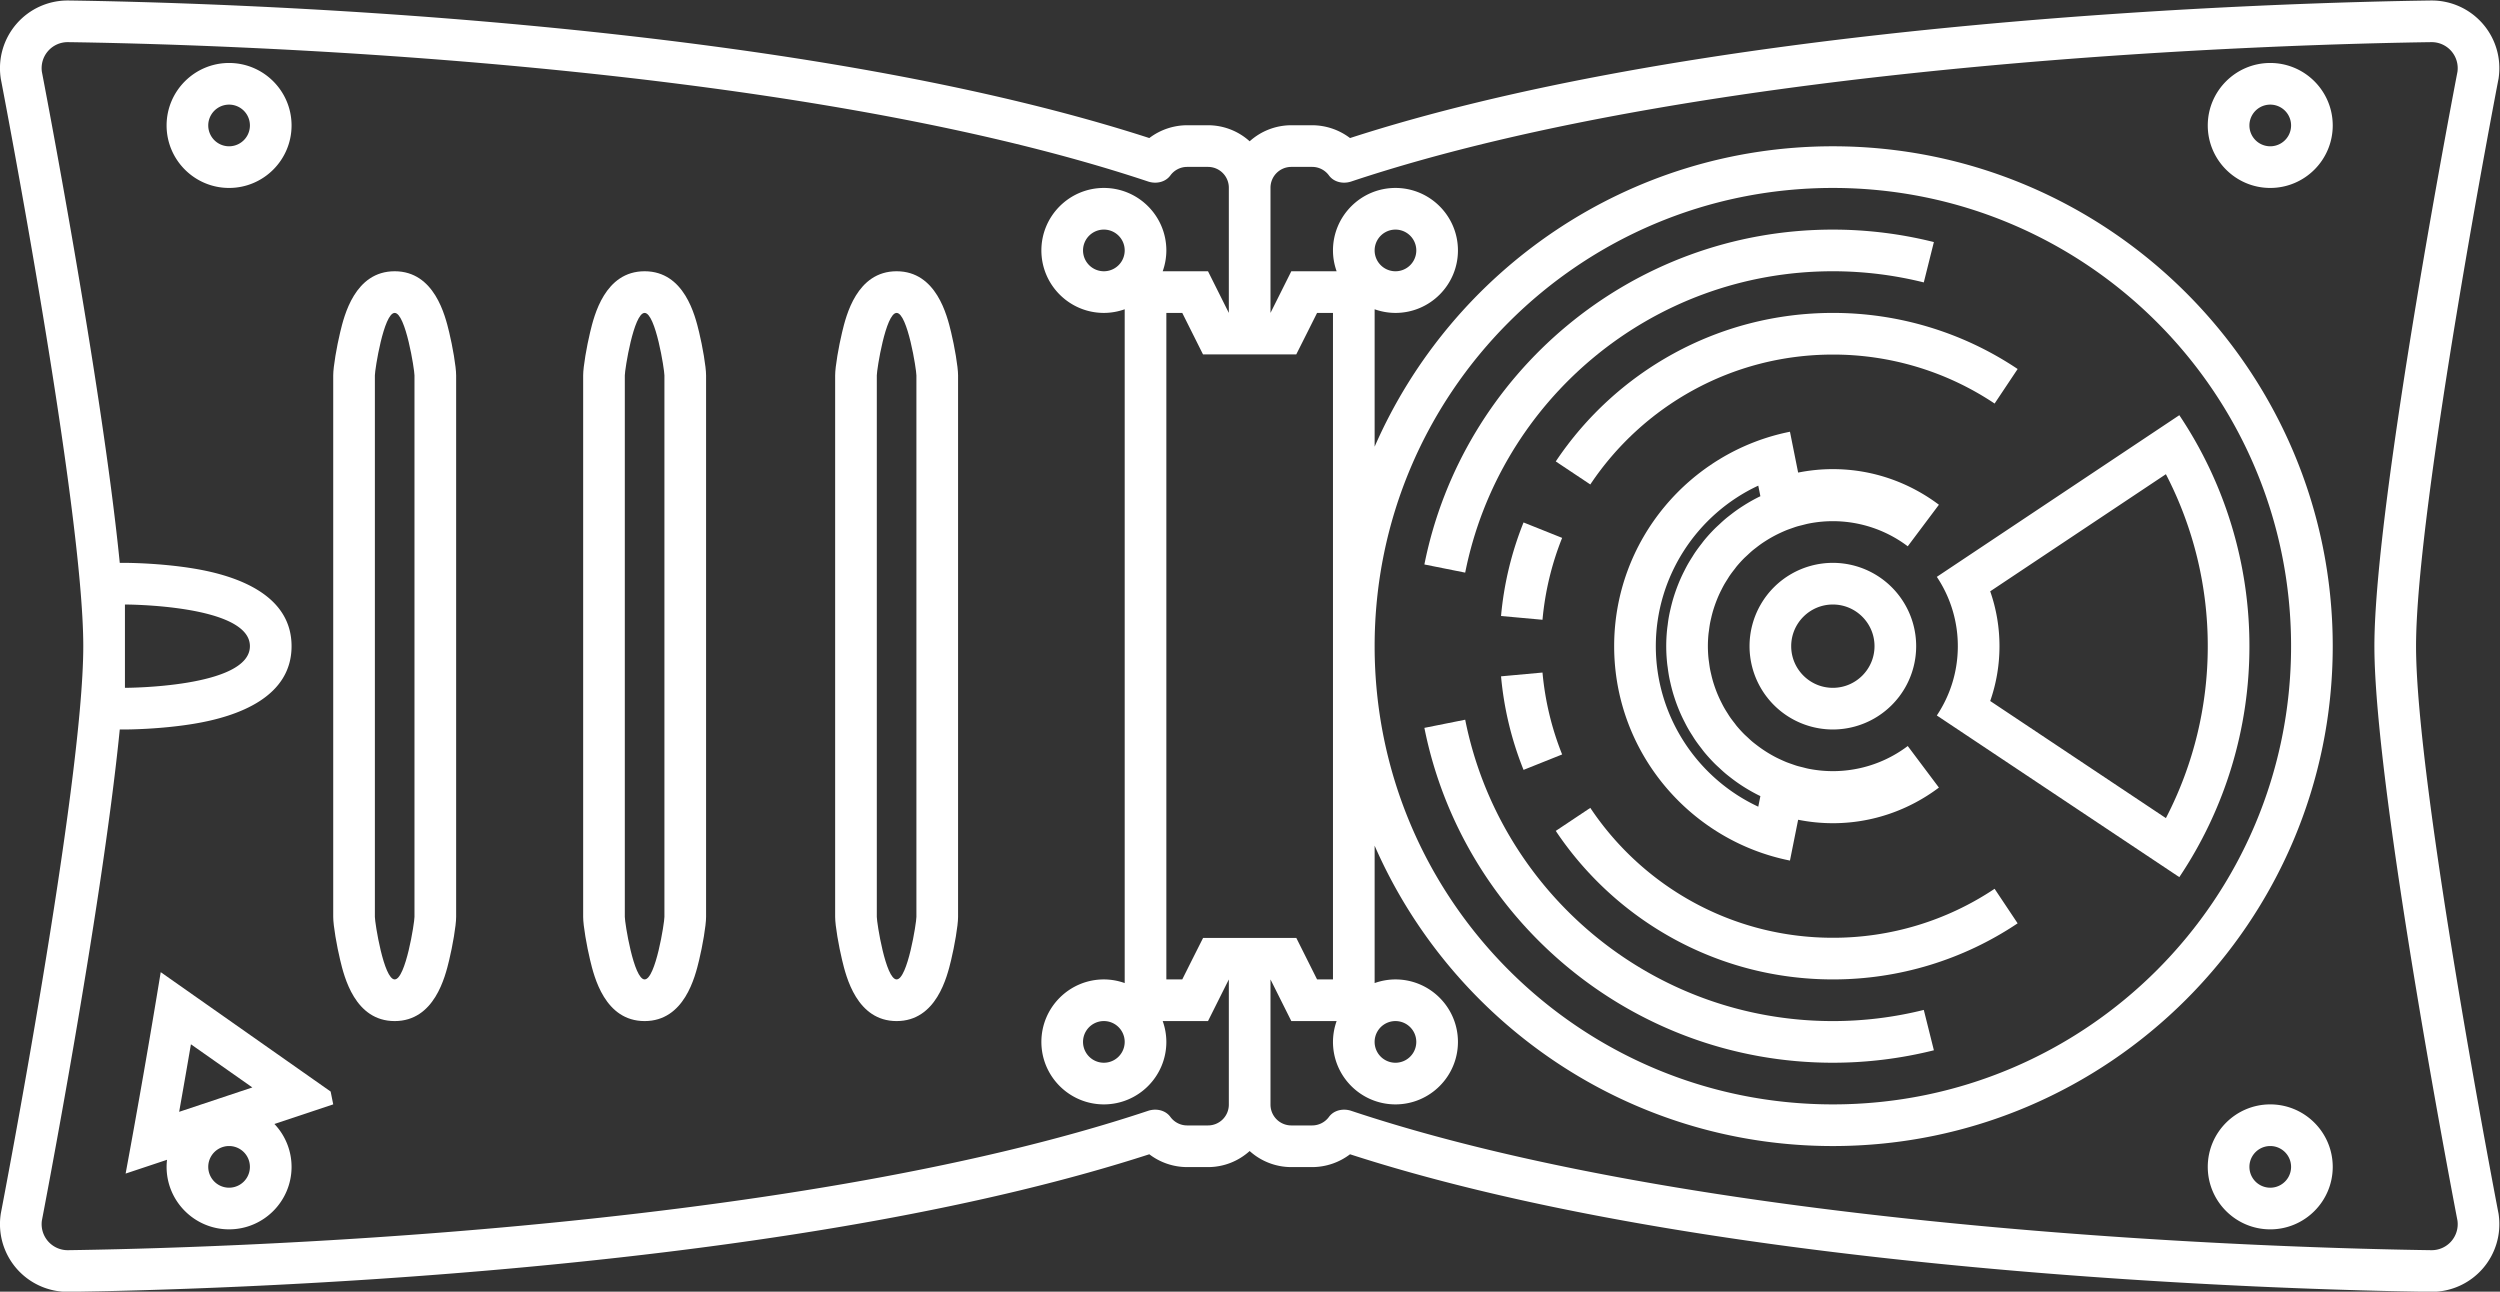 <svg xmlns="http://www.w3.org/2000/svg" xml:space="preserve" width="319.998" height="165.333"><rect width="100%" height="100%" fill="#333333" stroke="none"/><defs><clipPath id="a" clipPathUnits="userSpaceOnUse"><path d="M0 256h256V0H0Z"/></clipPath></defs><g clip-path="url(#a)" transform="matrix(1.333 0 0 -1.333 -10.668 253.333)"><path d="M0 0a2 2 0 1 0 .001 4.001A2 2 0 0 0 0 0m0 8c-3.309 0-6-2.691-6-6s2.691-6 6-6 6 2.691 6 6-2.691 6-6 6" style="fill:#fff;fill-opacity:1;fill-rule:nonzero;stroke:none" transform="translate(226 176)"/><path d="M0 0c0-.553-.851-6-1.901-6S-3.803-.553-3.803 0v52c0 .552.852 6 1.902 6S0 52.552 0 52Zm-1.901 62c-3.826 0-4.849-4.256-5.234-5.858-.321-1.335-.668-3.299-.668-4.142V0c0-.844.347-2.807.668-4.143C-6.75-5.744-5.727-10-1.901-10s4.848 4.256 5.233 5.857C3.653-2.807 4-.844 4 0v52c0 .843-.347 2.807-.668 4.142C2.947 57.744 1.924 62-1.901 62" style="fill:#fff;fill-opacity:1;fill-rule:nonzero;stroke:none" transform="translate(96 102)"/><path d="M0 0c0-.553-.851-6-1.901-6S-3.803-.553-3.803 0v52c0 .552.851 6 1.902 6S0 52.552 0 52Zm-1.901 62c-3.826 0-4.849-4.256-5.234-5.858-.321-1.335-.668-3.299-.668-4.142V0c0-.844.347-2.807.668-4.143C-6.75-5.744-5.727-10-1.901-10s4.848 4.256 5.233 5.857C3.653-2.807 4-.844 4 0v52c0 .843-.347 2.807-.668 4.142C2.947 57.744 1.924 62-1.901 62" style="fill:#fff;fill-opacity:1;fill-rule:nonzero;stroke:none" transform="translate(71.803 102)"/><path d="M0 0c0-.553-.851-6-1.901-6S-3.803-.553-3.803 0v52c0 .552.851 6 1.902 6S0 52.552 0 52Zm-1.901 62c-3.826 0-4.849-4.256-5.234-5.858-.321-1.335-.668-3.299-.668-4.142V0c0-.844.347-2.807.668-4.143C-6.75-5.744-5.727-10-1.901-10s4.848 4.256 5.233 5.857C3.653-2.807 4-.844 4 0v52c0 .843-.347 2.807-.668 4.142C2.947 57.744 1.924 62-1.901 62" style="fill:#fff;fill-opacity:1;fill-rule:nonzero;stroke:none" transform="translate(47.803 102)"/><path d="M0 0a2 2 0 1 0 .001 4.001A2 2 0 0 0 0 0m0 8c-3.309 0-6-2.691-6-6s2.691-6 6-6 6 2.691 6 6-2.691 6-6 6" style="fill:#fff;fill-opacity:1;fill-rule:nonzero;stroke:none" transform="translate(226 76)"/><path d="M0 0a2 2 0 1 0 .001 4.001A2 2 0 0 0 0 0m0 8c-3.309 0-6-2.691-6-6s2.691-6 6-6 6 2.691 6 6-2.691 6-6 6" style="fill:#fff;fill-opacity:1;fill-rule:nonzero;stroke:none" transform="translate(30 176)"/><path d="M0 0c-2.206 0-4 1.794-4 4s1.794 4 4 4 4-1.794 4-4-1.794-4-4-4m0 12A8 8 0 1 1 0-4a8 8 0 0 1 0 16" style="fill:#fff;fill-opacity:1;fill-rule:nonzero;stroke:none" transform="translate(184 124)"/><path d="M0 0a17 17 0 0 1-.658-.358 19 19 0 0 1-1.218-.774 17 17 0 0 1-.591-.44l-.068-.053c-.162-.125-.323-.25-.482-.384q-.281-.241-.55-.497l-.046-.042-.078-.072a10 10 0 0 1-.381-.362 16 16 0 0 1-.94-1.034 8 8 0 0 1-.267-.346 17 17 0 0 1-.606-.814q-.136-.2-.262-.407l-.053-.084a17 17 0 0 1-.454-.751q-.13-.236-.252-.477l-.035-.069q-.196-.382-.371-.773-.127-.285-.242-.577a17 17 0 0 1-.487-1.408q-.126-.436-.229-.882l-.02-.089a12 12 0 0 1-.263-1.494l-.01-.066a9 9 0 0 1-.053-.433 16 16 0 0 1-.077-1.54c0-.497.025-1.001.077-1.54q.021-.218.053-.433l.01-.067c.043-.338.092-.673.157-1.005q.048-.246.106-.487l.02-.09q.103-.446.229-.882.089-.297.187-.589a16 16 0 0 1 .541-1.393q.175-.393.374-.778l.036-.071a12 12 0 0 1 .706-1.227l.051-.082c.084-.137.17-.274.26-.403.192-.279.397-.547.617-.83q.124-.17.257-.332c.287-.345.604-.694.941-1.036a10 10 0 0 1 .38-.36l.077-.071.047-.043q.269-.255.552-.498.233-.195.476-.38l.07-.055a15 15 0 0 1 1.201-.845A17 17 0 0 1 0-28.451q.171-.089.348-.172l-.203-1.016c-5.877 2.739-9.838 8.708-9.838 15.413S-5.732-1.551.145 1.188L.348.172A9 9 0 0 1 0 0m7.307 2.774c-1.141 0-2.255-.117-3.334-.332l-.785 3.922c-9.613-1.92-16.881-10.42-16.881-20.59s7.268-18.67 16.881-20.588l.785 3.92a17 17 0 0 1 3.334-.332c3.822 0 7.341 1.284 10.184 3.421l-2.992 3.99a11.93 11.93 0 0 0-9.546-2.177c-.187.038-.37.09-.555.137-.176.043-.354.084-.528.135-.184.055-.363.121-.544.185-.168.058-.335.116-.499.182q-.263.11-.52.229-.242.11-.477.229a12.3 12.3 0 0 0-1.851 1.181c-.139.108-.279.213-.413.326-.154.13-.3.269-.448.408-.115.107-.234.21-.346.323q-.368.372-.705.776c-.07.085-.132.177-.2.263-.156.199-.311.399-.455.609-.083.119-.156.244-.234.367q-.179.277-.343.565-.111.202-.213.408a12 12 0 0 0-.46 1.011 13 13 0 0 0-.365 1.054 12 12 0 0 0-.17.661q-.051.214-.097.431c-.048.248-.083.5-.115.753-.016.125-.038.248-.05.375q-.057.572-.058 1.158.001.587.058 1.159c.012.126.034.249.05.374.032.253.067.505.115.754q.046.217.097.431.076.335.17.661a13 13 0 0 0 .365 1.054q.086.218.18.431.132.294.28.58.102.207.213.408c.107.192.225.378.343.563.078.124.151.249.234.37.144.209.299.41.456.609.068.086.129.177.198.262q.337.404.706.777c.112.111.231.215.346.323.148.137.294.277.448.407.134.113.274.218.413.326q.217.17.444.332.225.156.457.302a12 12 0 0 0 1.426.776q.258.12.522.229c.163.066.33.123.497.182.181.063.361.13.545.185.174.052.352.091.528.136.185.046.368.098.555.136a11.93 11.93 0 0 0 9.546-2.177l2.992 3.99c-2.843 2.137-6.362 3.42-10.184 3.42" style="fill:#fff;fill-opacity:1;fill-rule:nonzero;stroke:none" transform="translate(176.693 142.226)"/><path d="m0 0 16.87 11.246a35.8 35.8 0 0 0 4.02-16.513 35.8 35.8 0 0 0-4.02-16.512L0-10.533c.587 1.68.89 3.457.89 5.266S.587-1.681 0 0m-3.11-5.267c0-2.462-.744-4.751-2.017-6.655l23.285-15.523A39.76 39.76 0 0 1 24.89-5.267a39.77 39.77 0 0 1-6.732 22.179L-5.127 1.389A11.94 11.94 0 0 0-3.11-5.267" style="fill:#fff;fill-opacity:1;fill-rule:nonzero;stroke:none" transform="translate(199.11 133.267)"/><path d="m0 0-3.706 1.482a31.7 31.7 0 0 1-2.161-8.983l3.981-.362A27.9 27.9 0 0 0 0 0" style="fill:#fff;fill-opacity:1;fill-rule:nonzero;stroke:none" transform="translate(158.005 138.398)"/><path d="m0 0 3.316-2.211C8.335 5.307 16.89 10.262 26.607 10.262a27.87 27.87 0 0 0 15.532-4.703l2.212 3.317a31.8 31.8 0 0 1-17.744 5.386C15.521 14.262 5.742 8.59 0 0" style="fill:#fff;fill-opacity:1;fill-rule:nonzero;stroke:none" transform="translate(157.393 145.738)"/><path d="m0 0 3.706 1.482A27.9 27.9 0 0 0 1.82 9.347l-3.981-.363A31.7 31.7 0 0 1 0 0" style="fill:#fff;fill-opacity:1;fill-rule:nonzero;stroke:none" transform="translate(154.299 116.12)"/><path d="M0 0a31.8 31.8 0 0 1 17.743 5.386l-2.212 3.317A27.86 27.86 0 0 0 0 4c-9.718 0-18.272 4.955-23.291 12.473l-3.316-2.211C-20.865 5.672-11.086 0 0 0" style="fill:#fff;fill-opacity:1;fill-rule:nonzero;stroke:none" transform="translate(184 96)"/><path d="M0 0c3.345 0 6.594.419 9.701 1.195l-.969 3.877A36 36 0 0 0 0 4c-17.465 0-32.021 12.438-35.304 28.939l-3.919-.784C-35.566 13.843-19.371 0 0 0" style="fill:#fff;fill-opacity:1;fill-rule:nonzero;stroke:none" transform="translate(184 88)"/><path d="M0 0c3.012 0 5.936-.375 8.732-1.072l.969 3.876A40 40 0 0 1 0 4C-19.371 4-35.566-9.843-39.223-28.155l3.919-.784C-32.021-12.438-17.465 0 0 0" style="fill:#fff;fill-opacity:1;fill-rule:nonzero;stroke:none" transform="translate(184 164)"/><path d="m0 0 5.897-4.144-7.027-2.342C-.772-4.472-.39-2.288 0 0m3.664-13.771a2 2 0 1 0 0 4 2 2 0 0 0 0-4m9.753 9.232L-2.9 6.926a947 947 0 0 0-3.37-19.342l3.976 1.325a6 6 0 0 1-.042-.68c0-3.309 2.691-6 6-6s6 2.691 6 6a5.97 5.97 0 0 1-1.647 4.117l5.647 1.883z" style="fill:#fff;fill-opacity:1;fill-rule:nonzero;stroke:none" transform="translate(26.336 89.772)"/><path d="M0 0a2 2 0 1 0 4.001-.001A2 2 0 0 0 0 0m0-38C0-13.699 19.699 6 44 6s44-19.699 44-44-19.699-44-44-44S0-62.301 0-38m101.504-58h-.036c-13.169.183-68.531 1.646-103.719 13.383-.22.073-.45.11-.678.11-.565 0-1.116-.228-1.457-.694A2 2 0 0 0-6-84.021h-2a2 2 0 0 0-2 2v12.006h.007L-8-74h4.35A6 6 0 0 1-4-76c0-3.309 2.691-6 6-6s6 2.691 6 6-2.691 6-6 6a6 6 0 0 1-2-.35v13.194C7.412-74.114 24.34-86 44-86c26.467 0 48 21.533 48 48S70.467 10 44 10C24.34 10 7.412-1.885 0-18.844V-5.65A6 6 0 0 1 2-6c3.309 0 6 2.691 6 6S5.309 6 2 6s-6-2.691-6-6c0-.702.127-1.373.35-2H-8l-1.993-3.986H-10V6.021a2 2 0 0 0 2 2h2c.663 0 1.25-.323 1.614-.82.341-.466.892-.694 1.457-.694.228 0 .458.037.678.11C32.936 18.354 88.299 19.817 101.468 20h.036a2.5 2.5 0 0 0 2.473-2.843S96-24.067 96-38s7.977-55.157 7.977-55.157A2.5 2.5 0 0 0 101.504-96M-24-76a2 2 0 1 0-4.001.001A2 2 0 0 0-24-76m-2 74a2 2 0 1 0 .001 4.001A2 2 0 0 0-26-2m-94-32s12 0 12-4-12-4-12-4zm104-50.021h-2c-.663 0-1.25.323-1.614.82-.341.466-.891.694-1.458.694-.227 0-.457-.037-.678-.11-35.186-11.737-90.549-13.2-103.718-13.383h-.035a2.5 2.5 0 0 0-2.473 2.843s5.736 29.649 7.479 47.157h.497c.136 0 3.369.006 6.658.555 4.261.71 9.342 2.578 9.342 7.445s-5.081 6.735-9.342 7.446c-3.289.548-6.522.554-6.658.554h-.497c-1.743 17.507-7.479 47.157-7.479 47.157A2.498 2.498 0 0 0-125.504 20h.036c13.169-.183 68.532-1.646 103.719-13.383.22-.073.45-.11.678-.11.566 0 1.116.229 1.457.694.364.497.951.82 1.614.82h2a2 2 0 0 0 2-2V-5.986h-.007L-16-2h-4.35A6 6 0 0 1-20 0c0 3.309-2.691 6-6 6s-6-2.691-6-6 2.691-6 6-6a6 6 0 0 1 2 .35v-64.7a6 6 0 0 1-2 .35c-3.309 0-6-2.691-6-6s2.691-6 6-6 6 2.691 6 6a6 6 0 0 1-.35 2H-16l1.993 3.985H-14v-12.006a2 2 0 0 0-2-2M2-74a2 2 0 1 0-.001-4.001A2 2 0 0 0 2-74M-10-9.986h2.473l1.112 2.212L-5.527-6H-4v-64h-1.527l-.888 1.774-1.106 2.211h-8.951l-1.113-2.211-.887-1.774H-20v64h1.528l.887-1.774 1.106-2.212h6.472zm117.924-82.518-.021.107C107.824-91.988 100-51.391 100-38s7.824 53.989 7.903 54.397l.021.106.014.108A6.497 6.497 0 0 1 101.504 24h-.092c-6.519-.091-23.85-.503-43.919-2.376-24.609-2.297-44.737-5.94-59.856-10.833A6.03 6.03 0 0 1-6 12.021h-2a5.97 5.97 0 0 1-4-1.541 5.97 5.97 0 0 1-4 1.541h-2a6.02 6.02 0 0 1-3.636-1.23c-15.12 4.893-35.248 8.536-59.858 10.833-20.068 1.873-37.399 2.285-43.919 2.376h-.091a6.5 6.5 0 0 1-6.434-7.389l.014-.108.021-.106C-131.824 15.989-124-24.609-124-38s-7.824-53.988-7.903-54.397l-.021-.107-.014-.107a6.5 6.5 0 0 1 6.435-7.389h.027l.064.001c6.519.09 23.851.503 43.918 2.375 24.61 2.297 44.738 5.94 59.858 10.834A6 6 0 0 1-18-88.021h2c1.538 0 2.937.586 4 1.542a5.96 5.96 0 0 1 4-1.542h2a6.02 6.02 0 0 1 3.637 1.231c15.119-4.894 35.247-8.537 59.857-10.834 20.067-1.872 37.399-2.285 43.918-2.375l.028-.001h.064a6.498 6.498 0 0 1 6.434 7.39z" style="fill:#fff;fill-opacity:1;fill-rule:nonzero;stroke:none" transform="translate(140 166)"/></g></svg>